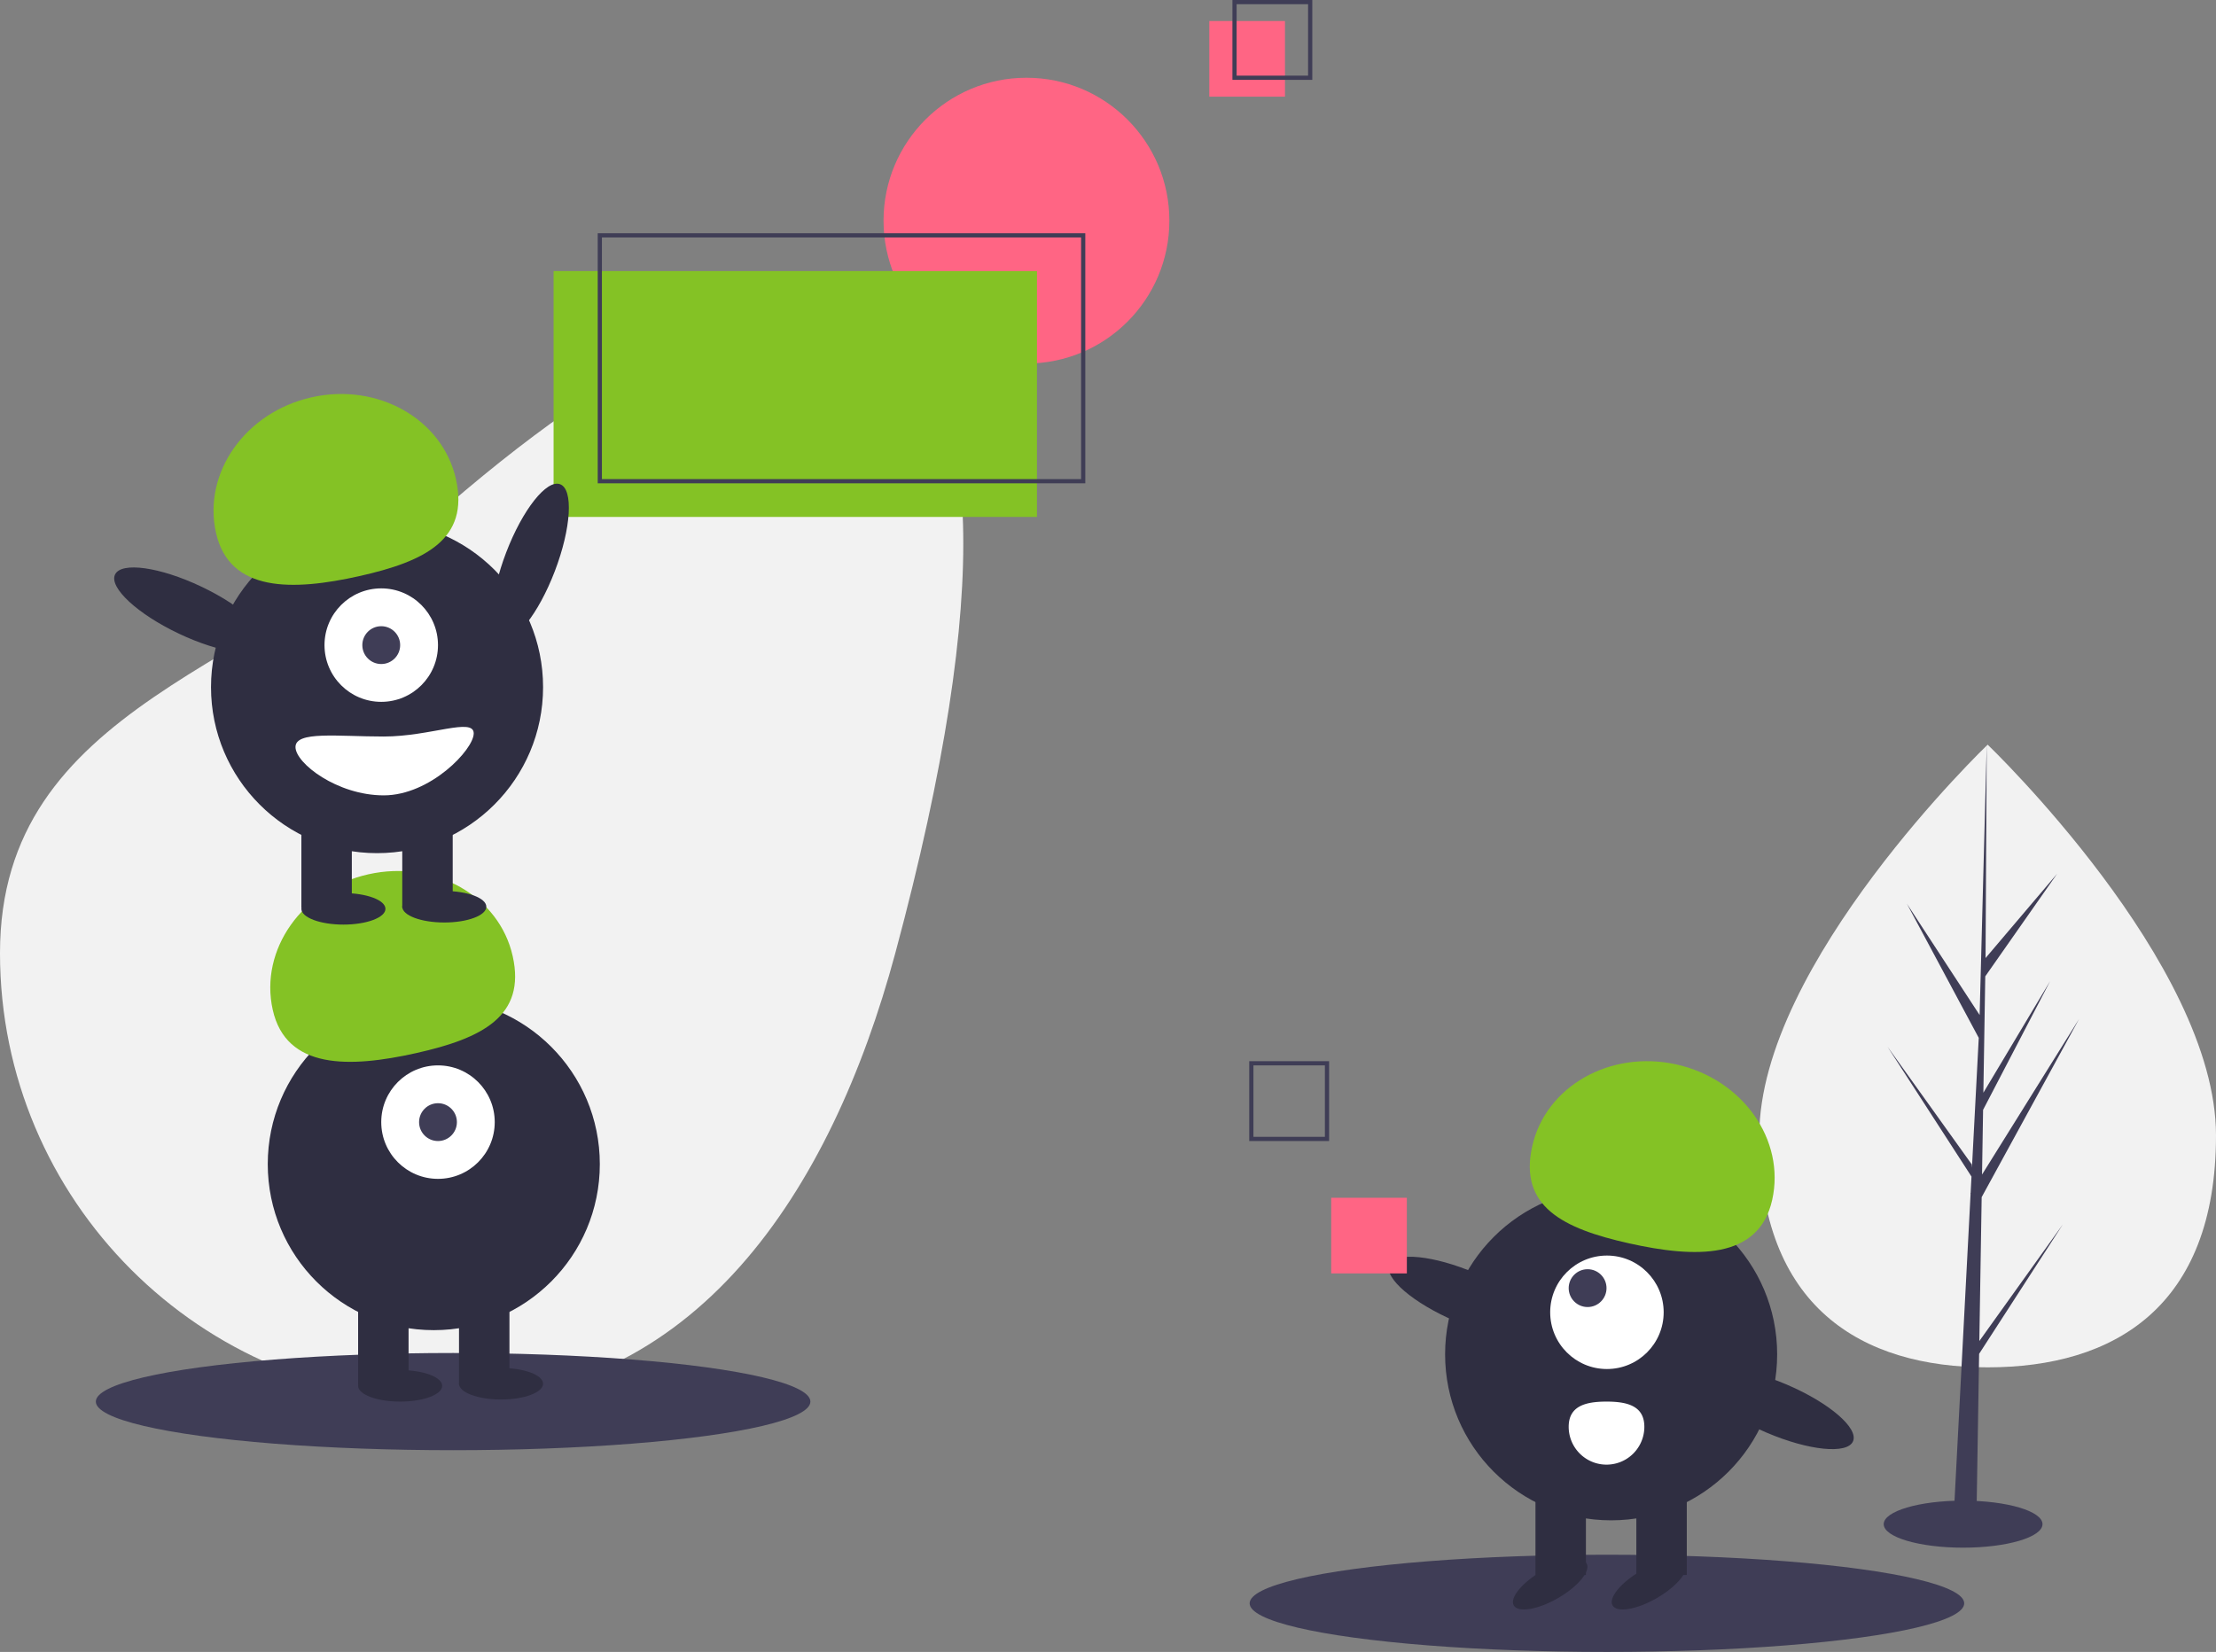 <svg xmlns="http://www.w3.org/2000/svg" id="a9d5c6ed-9ea4-42a3-ab78-5bac3f9dde90" data-name="Layer 1" viewBox="0 0 1054.402 786.127" class="injected-svg ClassicGrid__ImageFile-sc-td9pmq-4 fNAcXv grid_media" xmlns:xlink="http://www.w3.org/1999/xlink"><rect x="0" y="0" width="1054.402" height="786.127" fill="#808080" stroke="none"/><title>elements</title><path d="M498.799,510c-30.595,113.588-95.363,213-213,213s-213-95.363-213-213,123.99-136.088,213-213C466.553,140.814,593.81,157.253,498.799,510Z" transform="translate(-72.799 -56.436)" fill="#f2f2f2"></path><circle cx="488.402" cy="105" r="68" fill="#ff6584"></circle><rect x="575.402" y="10" width="36" height="36" fill="#ff6584"></rect><ellipse cx="215.598" cy="667" rx="170" ry="23.127" fill="#3f3d56"></ellipse><rect x="263.402" y="129" width="230" height="117" fill="#84c225"></rect><circle cx="206.402" cy="554" r="79" fill="#2f2e41"></circle><rect x="170.402" y="616" width="24" height="43" fill="#2f2e41"></rect><rect x="218.402" y="616" width="24" height="43" fill="#2f2e41"></rect><ellipse cx="190.402" cy="659.5" rx="20" ry="7.5" fill="#2f2e41"></ellipse><ellipse cx="238.402" cy="658.5" rx="20" ry="7.5" fill="#2f2e41"></ellipse><circle cx="208.402" cy="534" r="27" fill="#fff"></circle><circle cx="208.402" cy="534" r="9" fill="#3f3d56"></circle><path d="M202.568,536.969c-6.379-28.568,14.012-57.434,45.544-64.475s62.265,10.41,68.644,38.978-14.519,39.104-46.051,46.145S208.947,565.536,202.568,536.969Z" transform="translate(-72.799 -56.436)" fill="#84c225"></path><circle cx="179.402" cy="327" r="79" fill="#2f2e41"></circle><rect x="143.402" y="389" width="24" height="43" fill="#2f2e41"></rect><rect x="191.402" y="389" width="24" height="43" fill="#2f2e41"></rect><ellipse cx="163.402" cy="432.5" rx="20" ry="7.5" fill="#2f2e41"></ellipse><ellipse cx="211.402" cy="431.5" rx="20" ry="7.5" fill="#2f2e41"></ellipse><circle cx="181.402" cy="307" r="27" fill="#fff"></circle><circle cx="181.402" cy="307" r="9" fill="#3f3d56"></circle><path d="M175.568,309.969c-6.379-28.568,14.012-57.434,45.544-64.475s62.265,10.41,68.644,38.978-14.519,39.104-46.051,46.145S181.947,338.536,175.568,309.969Z" transform="translate(-72.799 -56.436)" fill="#84c225"></path><ellipse cx="325.221" cy="323.78" rx="39.5" ry="12.4" transform="translate(-166.132 455.531) rotate(-69.082)" fill="#2f2e41"></ellipse><ellipse cx="163.221" cy="346.78" rx="12.4" ry="39.5" transform="translate(-292.848 289.213) rotate(-64.626)" fill="#2f2e41"></ellipse><path d="M213.397,411.936c0,7.732,19.909,23,42,23s42.805-21.768,42.805-29.5-20.713,1.5-42.805,1.5S213.397,404.204,213.397,411.936Z" transform="translate(-72.799 -56.436)" fill="#fff"></path><rect x="285.402" y="112" width="230" height="117" fill="none" stroke="#3f3d56" stroke-miterlimit="10" stroke-width="2"></rect><rect x="587.402" y="1" width="36" height="36" fill="none" stroke="#3f3d56" stroke-miterlimit="10" stroke-width="2"></rect><path d="M1127.201,596.733c0,81.828-48.645,110.399-108.652,110.399s-108.652-28.571-108.652-110.399,108.652-185.925,108.652-185.925S1127.201,514.906,1127.201,596.733Z" transform="translate(-72.799 -56.436)" fill="#f2f2f2"></path><polygon points="941.792 638.179 942.905 569.696 989.215 484.974 943.079 558.954 943.58 528.161 975.496 466.865 943.712 520.012 943.712 520.013 944.612 464.631 978.789 415.832 944.753 455.922 945.315 354.372 941.783 488.806 942.073 483.26 907.325 430.072 941.516 493.906 938.278 555.758 938.182 554.116 898.123 498.144 938.06 559.916 937.655 567.651 937.583 567.767 937.616 568.402 929.402 725.325 940.377 725.325 941.693 644.272 981.533 582.651 941.792 638.179" fill="#3f3d56"></polygon><ellipse cx="934.07" cy="725.322" rx="37.779" ry="11.194" fill="#3f3d56"></ellipse><ellipse cx="764.598" cy="763" rx="170" ry="23.127" fill="#3f3d56"></ellipse><circle cx="766.598" cy="644.5" r="79" fill="#2f2e41"></circle><rect x="851.397" y="762.936" width="24" height="43" transform="translate(1653.994 1512.436) rotate(-180)" fill="#2f2e41"></rect><rect x="803.397" y="762.936" width="24" height="43" transform="translate(1557.994 1512.436) rotate(-180)" fill="#2f2e41"></rect><ellipse cx="810.397" cy="810.436" rx="20" ry="7.5" transform="translate(-369.445 457.34) rotate(-30)" fill="#2f2e41"></ellipse><ellipse cx="857.397" cy="810.436" rx="20" ry="7.5" transform="translate(-363.148 480.84) rotate(-30)" fill="#2f2e41"></ellipse><circle cx="764.598" cy="624.5" r="27" fill="#fff"></circle><circle cx="755.402" cy="613" r="9" fill="#3f3d56"></circle><path d="M916.029,627.469c6.379-28.568-14.012-57.434-45.544-64.475s-62.265,10.41-68.644,38.978,14.519,39.104,46.051,46.145S909.65,656.036,916.029,627.469Z" transform="translate(-72.799 -56.436)" fill="#84c225"></path><ellipse cx="770.181" cy="673.78" rx="12.4" ry="39.5" transform="translate(-225.096 1060.279) rotate(-66.829)" fill="#2f2e41"></ellipse><ellipse cx="918.181" cy="726.78" rx="12.4" ry="39.5" transform="translate(-184.056 1228.486) rotate(-66.829)" fill="#2f2e41"></ellipse><rect x="633.402" y="570" width="36" height="36" fill="#ff6584"></rect><rect x="595.402" y="506" width="36" height="36" fill="none" stroke="#3f3d56" stroke-miterlimit="10" stroke-width="2"></rect><path d="M855.201,735.436a18,18,0,0,1-36,0c0-9.941,8.059-12,18-12S855.201,725.495,855.201,735.436Z" transform="translate(-72.799 -56.436)" fill="#fff"></path></svg>